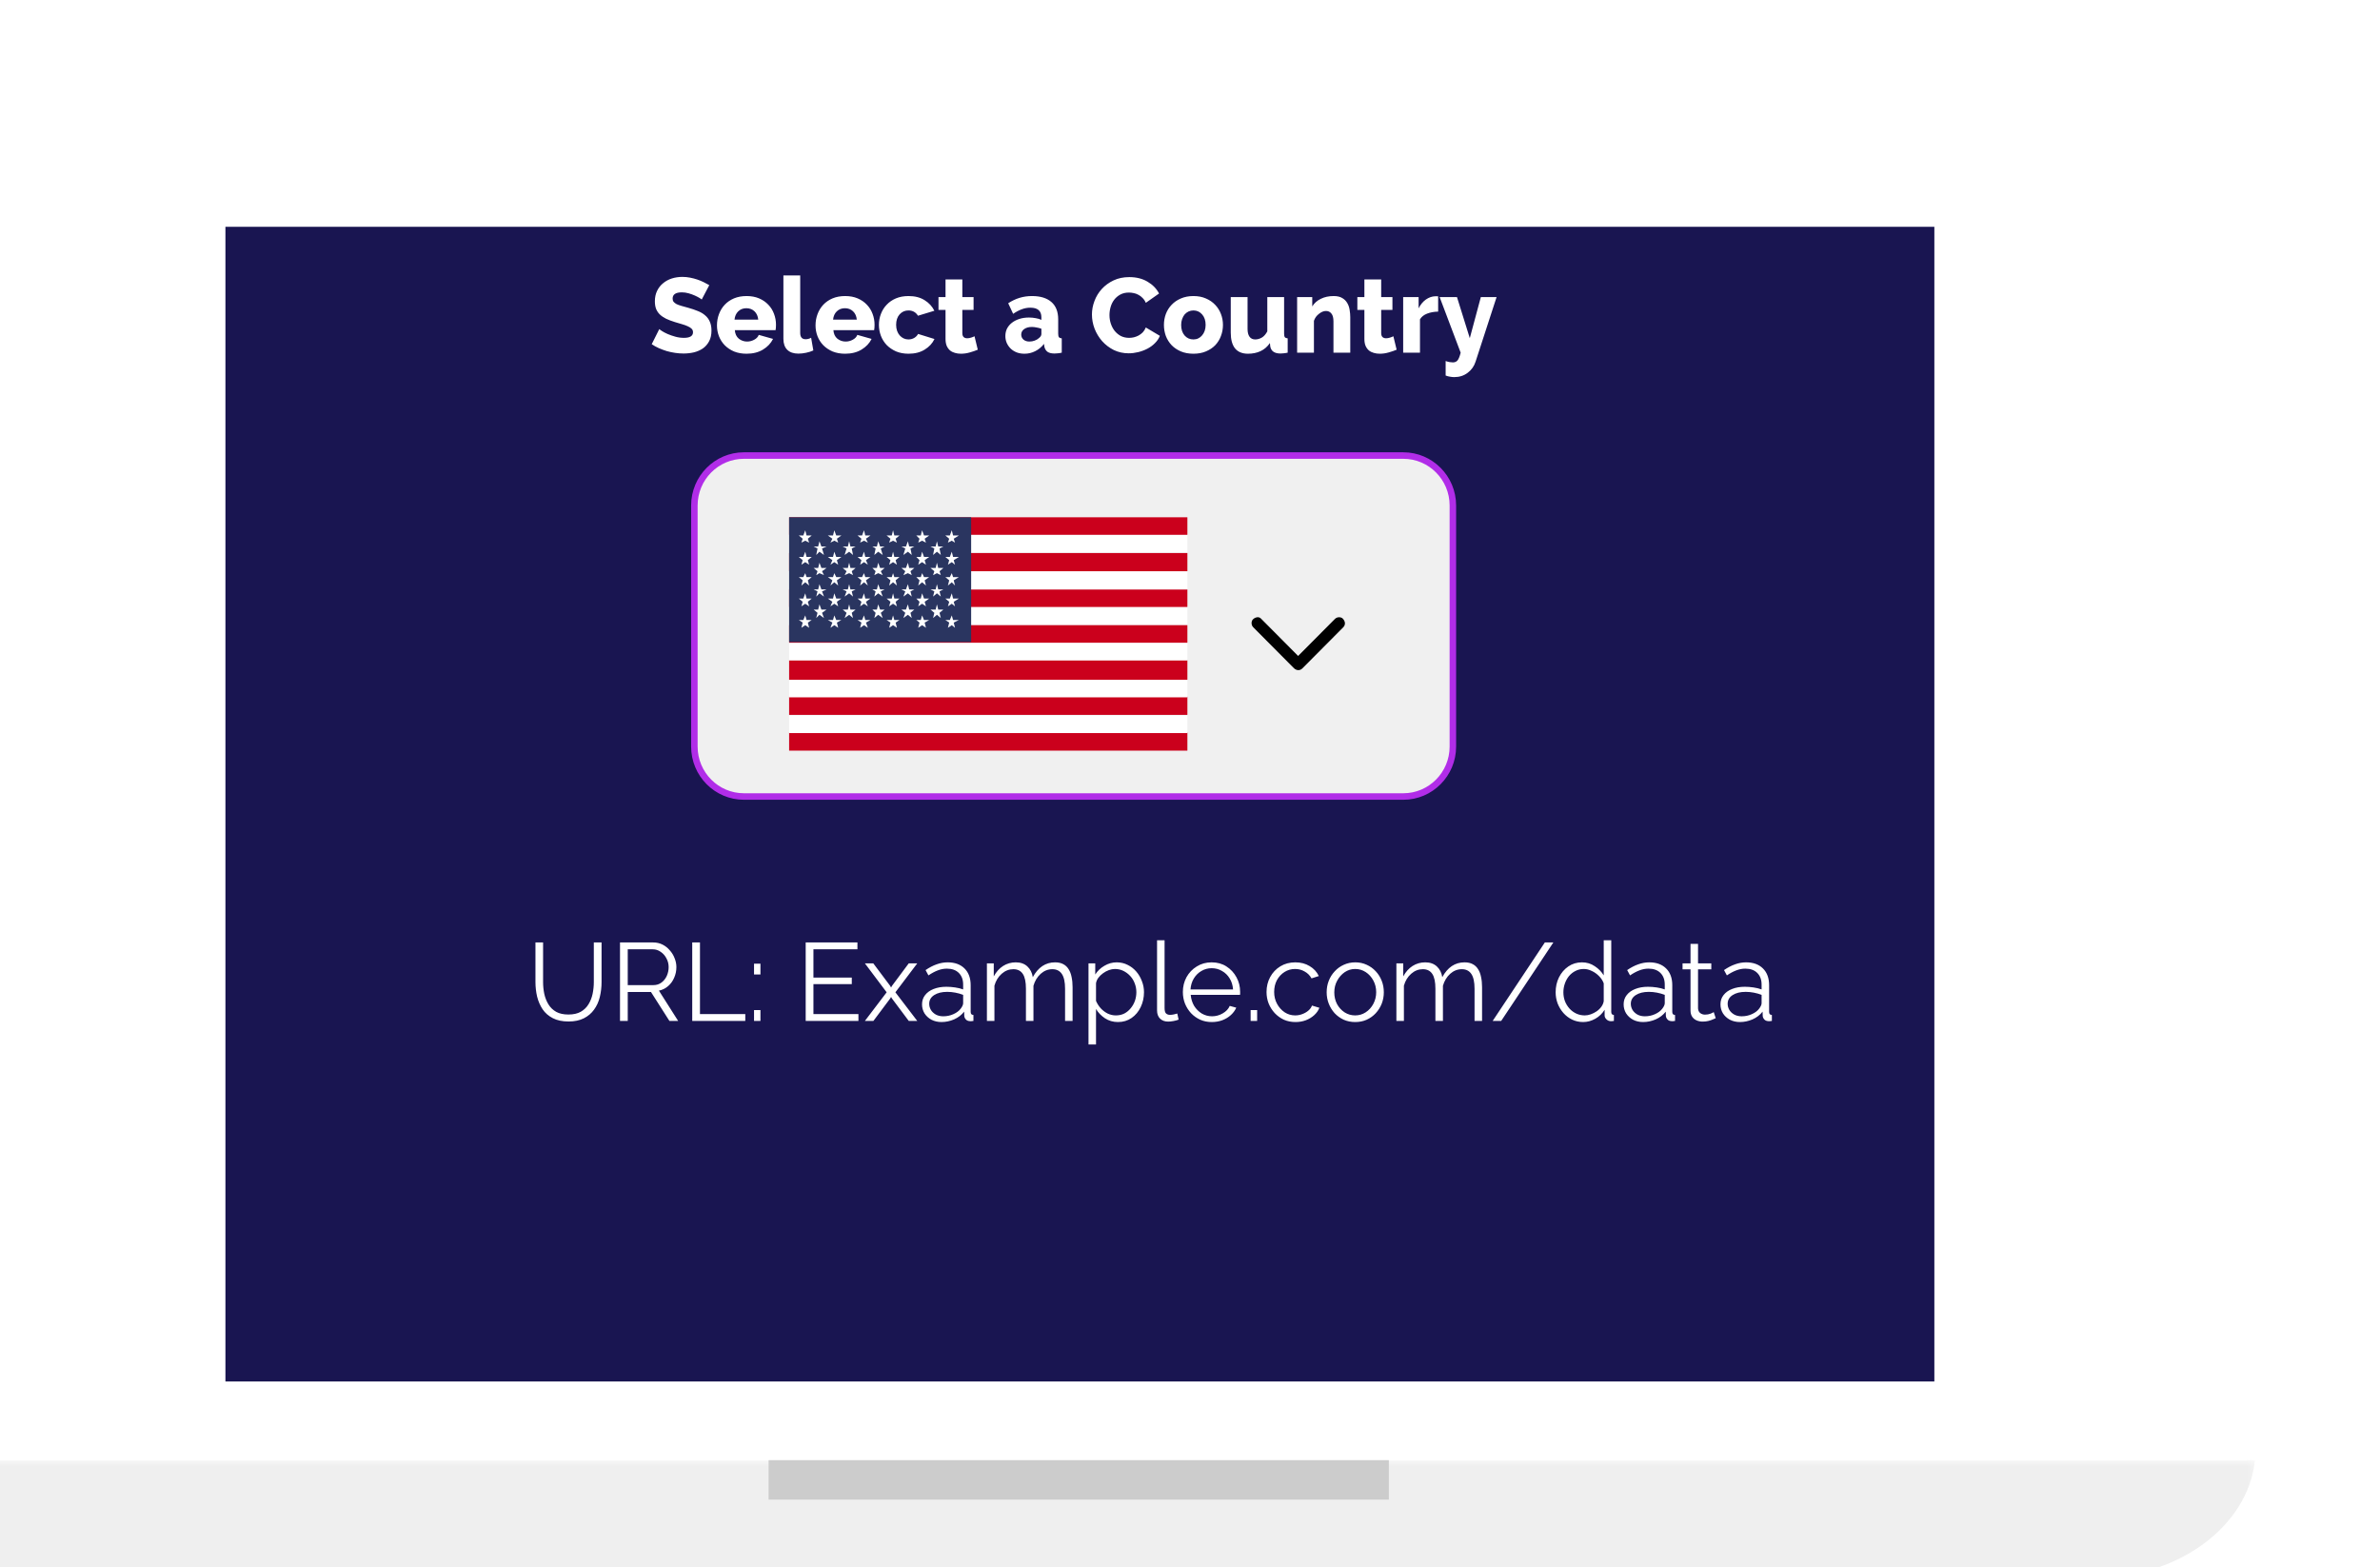 <svg width="366" height="241" viewBox="0 0 366 241" fill="none" xmlns="http://www.w3.org/2000/svg">
<g clip-path="url(#clip0_304_1987)">
<g filter="url(#filter0_d_304_1987)">
<mask id="mask0_304_1987" style="mask-type:alpha" maskUnits="userSpaceOnUse" x="21" y="18" width="290" height="211">
<path fill-rule="evenodd" clip-rule="evenodd" d="M21.316 18.748H310.465V228.611H21.316V18.748Z" fill="white"/>
</mask>
<g mask="url(#mask0_304_1987)">
<path fill-rule="evenodd" clip-rule="evenodd" d="M310.465 220.528C310.465 225 306.824 228.611 302.347 228.611H29.431C24.954 228.611 21.316 225 21.316 220.528V26.832C21.316 22.36 24.954 18.748 29.431 18.748H302.347C306.824 18.748 310.465 22.36 310.465 26.832V220.528Z" fill="white"/>
</g>
<mask id="mask1_304_1987" style="mask-type:alpha" maskUnits="userSpaceOnUse" x="-15" y="18" width="362" height="223">
<path fill-rule="evenodd" clip-rule="evenodd" d="M-15 240.716H346.777V18.748H-15V240.716Z" fill="white"/>
</mask>
<g mask="url(#mask1_304_1987)">
<path fill-rule="evenodd" clip-rule="evenodd" d="M34.667 210.446H297.468V32.877H34.667V210.446Z" fill="#191551"/>
</g>
<mask id="mask2_304_1987" style="mask-type:alpha" maskUnits="userSpaceOnUse" x="-15" y="222" width="362" height="19">
<path fill-rule="evenodd" clip-rule="evenodd" d="M-15 222.551H346.777V240.715H-15V222.551Z" fill="white"/>
</mask>
<g mask="url(#mask2_304_1987)">
<path fill-rule="evenodd" clip-rule="evenodd" d="M-15 222.551C-13.922 232.713 -3.207 240.715 9.978 240.715H321.794C334.987 240.715 345.694 232.713 346.778 222.551H-15Z" fill="#EFEFEF"/>
</g>
<mask id="mask3_304_1987" style="mask-type:alpha" maskUnits="userSpaceOnUse" x="-15" y="18" width="362" height="223">
<path fill-rule="evenodd" clip-rule="evenodd" d="M-15 240.716H346.777V18.748H-15V240.716Z" fill="white"/>
</mask>
<g mask="url(#mask3_304_1987)">
<path fill-rule="evenodd" clip-rule="evenodd" d="M118.198 228.611H213.58V222.55H118.198V228.611Z" fill="#CCCCCC"/>
</g>
</g>
<path d="M215.797 70.054H114.409C110.197 70.054 106.782 73.494 106.782 77.738V114.805C106.782 119.049 110.197 122.489 114.409 122.489H215.797C220.009 122.489 223.424 119.049 223.424 114.805V77.738C223.424 73.494 220.009 70.054 215.797 70.054Z" fill="#F0F0F0" stroke="#B12DE8"/>
<path d="M182.599 112.635H121.352V115.434H182.599V112.635Z" fill="#CB001C"/>
<path d="M182.599 110.036H121.352V112.734H182.599V110.036Z" fill="white"/>
<path d="M182.599 107.136H121.352V109.935H182.599V107.136Z" fill="#CB001C"/>
<path d="M182.599 104.537H121.352V107.237H182.599V104.537Z" fill="white"/>
<path d="M182.599 101.539H121.352V104.537H182.599V101.539Z" fill="#CB001C"/>
<path d="M182.599 98.74H121.352V101.538H182.599V98.74Z" fill="white"/>
<path d="M182.599 96.14H121.352V98.84H182.599V96.14Z" fill="#CB001C"/>
<path d="M182.599 93.242H121.352V96.041H182.599V93.242Z" fill="white"/>
<path d="M182.599 90.643H121.352V93.341H182.599V90.643Z" fill="#CB001C"/>
<path d="M182.599 87.843H121.352V90.643H182.599V87.843Z" fill="white"/>
<path d="M182.599 85.045H121.352V87.844H182.599V85.045Z" fill="#CB001C"/>
<path d="M182.599 82.146H121.352V84.945H182.599V82.146Z" fill="white"/>
<path d="M182.599 79.547H121.352V82.245H182.599V79.547Z" fill="#CB001C"/>
<path d="M149.345 79.547H121.352V98.74H149.345V79.547Z" fill="#2A3560"/>
<path d="M123.833 81.545L124.032 82.346H124.826L124.231 82.845L124.429 83.445L123.833 83.146L123.238 83.445L123.437 82.845L122.841 82.346H123.536L123.833 81.545Z" fill="white"/>
<path d="M123.833 84.844L124.032 85.644H124.826L124.231 86.144L124.429 86.844L123.833 86.444L123.238 86.844L123.437 86.144L122.841 85.644H123.536L123.833 84.844Z" fill="white"/>
<path d="M123.833 88.143L124.032 88.743H124.826L124.231 89.243L124.429 90.043L123.833 89.543L123.238 90.043L123.437 89.243L122.841 88.743H123.536L123.833 88.143Z" fill="white"/>
<path d="M123.833 91.242L124.032 92.042H124.826L124.231 92.541L124.429 93.241L123.833 92.841L123.238 93.241L123.437 92.541L122.841 92.042H123.536L123.833 91.242Z" fill="white"/>
<path d="M123.833 94.642L124.032 95.341H124.826L124.231 95.741L124.429 96.54L123.833 96.141L123.238 96.54L123.437 95.741L122.841 95.341H123.536L123.833 94.642Z" fill="white"/>
<path d="M126.017 83.245L126.315 84.045H127.109L126.415 84.344L126.712 85.344L126.017 84.844L125.521 85.344L125.72 84.344L125.124 84.045H125.819L126.017 83.245Z" fill="white"/>
<path d="M126.017 86.544L126.315 87.344H127.109L126.415 87.844L126.712 88.443L126.017 88.143L125.521 88.443L125.72 87.844L125.124 87.344H125.819L126.017 86.544Z" fill="white"/>
<path d="M126.017 89.843L126.315 90.643H127.109L126.415 90.942L126.712 91.742L126.017 91.242L125.521 91.742L125.72 90.942L125.124 90.643H125.819L126.017 89.843Z" fill="white"/>
<path d="M126.017 92.942L126.315 93.741H127.109L126.415 94.241L126.712 95.041L126.017 94.541L125.521 95.041L125.72 94.241L125.124 93.741H125.819L126.017 92.942Z" fill="white"/>
<path d="M128.3 81.545L128.598 82.346H129.392L128.698 82.845L128.896 83.445L128.3 83.146L127.705 83.445L128.003 82.845L127.308 82.346H128.102L128.3 81.545Z" fill="white"/>
<path d="M128.3 84.844L128.598 85.644H129.392L128.698 86.144L128.896 86.844L128.3 86.444L127.705 86.844L128.003 86.144L127.308 85.644H128.102L128.3 84.844Z" fill="white"/>
<path d="M128.3 88.143L128.598 88.743H129.392L128.698 89.243L128.896 90.043L128.3 89.543L127.705 90.043L128.003 89.243L127.308 88.743H128.102L128.3 88.143Z" fill="white"/>
<path d="M128.3 91.242L128.598 92.042H129.392L128.698 92.541L128.896 93.241L128.3 92.841L127.705 93.241L128.003 92.541L127.308 92.042H128.102L128.3 91.242Z" fill="white"/>
<path d="M128.3 94.642L128.598 95.341H129.392L128.698 95.741L128.896 96.54L128.3 96.141L127.705 96.54L128.003 95.741L127.308 95.341H128.102L128.3 94.642Z" fill="white"/>
<path d="M130.584 83.245L130.782 84.045H131.576L130.981 84.344L131.179 85.344L130.584 84.844L129.889 85.344L130.187 84.344L129.591 84.045H130.385L130.584 83.245Z" fill="white"/>
<path d="M130.584 86.544L130.782 87.344H131.576L130.981 87.844L131.179 88.443L130.584 88.143L129.889 88.443L130.187 87.844L129.591 87.344H130.385L130.584 86.544Z" fill="white"/>
<path d="M130.584 89.843L130.782 90.643H131.576L130.981 90.942L131.179 91.742L130.584 91.242L129.889 91.742L130.187 90.942L129.591 90.643H130.385L130.584 89.843Z" fill="white"/>
<path d="M130.584 92.942L130.782 93.741H131.576L130.981 94.241L131.179 95.041L130.584 94.541L129.889 95.041L130.187 94.241L129.591 93.741H130.385L130.584 92.942Z" fill="white"/>
<path d="M132.867 81.545L133.065 82.346H133.86L133.165 82.845L133.462 83.445L132.867 83.146L132.271 83.445L132.47 82.845L131.874 82.346H132.569L132.867 81.545Z" fill="white"/>
<path d="M132.867 84.844L133.065 85.644H133.86L133.165 86.144L133.462 86.844L132.867 86.444L132.271 86.844L132.47 86.144L131.874 85.644H132.569L132.867 84.844Z" fill="white"/>
<path d="M132.867 88.143L133.065 88.743H133.86L133.165 89.243L133.462 90.043L132.867 89.543L132.271 90.043L132.47 89.243L131.874 88.743H132.569L132.867 88.143Z" fill="white"/>
<path d="M132.867 91.242L133.065 92.042H133.86L133.165 92.541L133.462 93.241L132.867 92.841L132.271 93.241L132.47 92.541L131.874 92.042H132.569L132.867 91.242Z" fill="white"/>
<path d="M132.867 94.642L133.065 95.341H133.86L133.165 95.741L133.462 96.54L132.867 96.141L132.271 96.54L132.47 95.741L131.874 95.341H132.569L132.867 94.642Z" fill="white"/>
<path d="M135.05 83.245L135.348 84.045H136.044L135.448 84.344L135.746 85.344L135.05 84.844L134.455 85.344L134.654 84.344L134.157 84.045H134.852L135.05 83.245Z" fill="white"/>
<path d="M135.05 86.544L135.348 87.344H136.044L135.448 87.844L135.746 88.443L135.05 88.143L134.455 88.443L134.654 87.844L134.157 87.344H134.852L135.05 86.544Z" fill="white"/>
<path d="M135.05 89.843L135.348 90.643H136.044L135.448 90.942L135.746 91.742L135.05 91.242L134.455 91.742L134.654 90.942L134.157 90.643H134.852L135.05 89.843Z" fill="white"/>
<path d="M135.05 92.942L135.348 93.741H136.044L135.448 94.241L135.746 95.041L135.05 94.541L134.455 95.041L134.654 94.241L134.157 93.741H134.852L135.05 92.942Z" fill="white"/>
<path d="M137.334 81.545L137.532 82.346H138.326L137.73 82.845L137.93 83.445L137.334 83.146L136.738 83.445L136.936 82.845L136.341 82.346H137.136L137.334 81.545Z" fill="white"/>
<path d="M137.334 84.844L137.532 85.644H138.326L137.73 86.144L137.93 86.844L137.334 86.444L136.738 86.844L136.936 86.144L136.341 85.644H137.136L137.334 84.844Z" fill="white"/>
<path d="M137.334 88.143L137.532 88.743H138.326L137.73 89.243L137.93 90.043L137.334 89.543L136.738 90.043L136.936 89.243L136.341 88.743H137.136L137.334 88.143Z" fill="white"/>
<path d="M137.334 91.242L137.532 92.042H138.326L137.73 92.541L137.93 93.241L137.334 92.841L136.738 93.241L136.936 92.541L136.341 92.042H137.136L137.334 91.242Z" fill="white"/>
<path d="M137.334 94.642L137.532 95.341H138.326L137.73 95.741L137.93 96.54L137.334 96.141L136.738 96.54L136.936 95.741L136.341 95.341H137.136L137.334 94.642Z" fill="white"/>
<path d="M139.617 83.245L139.816 84.045H140.61L140.014 84.344L140.212 85.344L139.617 84.844L138.922 85.344L139.22 84.344L138.624 84.045H139.319L139.617 83.245Z" fill="white"/>
<path d="M139.617 86.544L139.816 87.344H140.61L140.014 87.844L140.212 88.443L139.617 88.143L138.922 88.443L139.22 87.844L138.624 87.344H139.319L139.617 86.544Z" fill="white"/>
<path d="M139.617 89.843L139.816 90.643H140.61L140.014 90.942L140.212 91.742L139.617 91.242L138.922 91.742L139.22 90.942L138.624 90.643H139.319L139.617 89.843Z" fill="white"/>
<path d="M139.617 92.942L139.816 93.741H140.61L140.014 94.241L140.212 95.041L139.617 94.541L138.922 95.041L139.22 94.241L138.624 93.741H139.319L139.617 92.942Z" fill="white"/>
<path d="M141.8 81.545L142.098 82.346H142.892L142.198 82.845L142.396 83.445L141.8 83.146L141.205 83.445L141.404 82.845L140.908 82.346H141.602L141.8 81.545Z" fill="white"/>
<path d="M141.8 84.844L142.098 85.644H142.892L142.198 86.144L142.396 86.844L141.8 86.444L141.205 86.844L141.404 86.144L140.908 85.644H141.602L141.8 84.844Z" fill="white"/>
<path d="M141.8 88.143L142.098 88.743H142.892L142.198 89.243L142.396 90.043L141.8 89.543L141.205 90.043L141.404 89.243L140.908 88.743H141.602L141.8 88.143Z" fill="white"/>
<path d="M141.8 91.242L142.098 92.042H142.892L142.198 92.541L142.396 93.241L141.8 92.841L141.205 93.241L141.404 92.541L140.908 92.042H141.602L141.8 91.242Z" fill="white"/>
<path d="M141.8 94.642L142.098 95.341H142.892L142.198 95.741L142.396 96.54L141.8 96.141L141.205 96.54L141.404 95.741L140.908 95.341H141.602L141.8 94.642Z" fill="white"/>
<path d="M144.084 83.245L144.282 84.045H145.076L144.481 84.344L144.68 85.344L144.084 84.844L143.488 85.344L143.686 84.344L143.092 84.045H143.886L144.084 83.245Z" fill="white"/>
<path d="M144.084 86.544L144.282 87.344H145.076L144.481 87.844L144.68 88.443L144.084 88.143L143.488 88.443L143.686 87.844L143.092 87.344H143.886L144.084 86.544Z" fill="white"/>
<path d="M144.084 89.843L144.282 90.643H145.076L144.481 90.942L144.68 91.742L144.084 91.242L143.488 91.742L143.686 90.942L143.092 90.643H143.886L144.084 89.843Z" fill="white"/>
<path d="M144.084 92.942L144.282 93.741H145.076L144.481 94.241L144.68 95.041L144.084 94.541L143.488 95.041L143.686 94.241L143.092 93.741H143.886L144.084 92.942Z" fill="white"/>
<path d="M146.366 81.545L146.566 82.346H147.458L146.664 82.845L146.863 83.445L146.366 83.146L145.772 83.445L145.97 82.845L145.374 82.346H146.069L146.366 81.545Z" fill="white"/>
<path d="M146.366 84.844L146.566 85.644H147.458L146.664 86.144L146.863 86.844L146.366 86.444L145.772 86.844L145.97 86.144L145.374 85.644H146.069L146.366 84.844Z" fill="white"/>
<path d="M146.366 88.143L146.566 88.743H147.458L146.664 89.243L146.863 90.043L146.366 89.543L145.772 90.043L145.97 89.243L145.374 88.743H146.069L146.366 88.143Z" fill="white"/>
<path d="M146.366 91.242L146.566 92.042H147.458L146.664 92.541L146.863 93.241L146.366 92.841L145.772 93.241L145.97 92.541L145.374 92.042H146.069L146.366 91.242Z" fill="white"/>
<path d="M146.366 94.642L146.566 95.341H147.458L146.664 95.741L146.863 96.54L146.366 96.141L145.772 96.54L145.97 95.741L145.374 95.341H146.069L146.366 94.642Z" fill="white"/>
<path d="M206.825 95.854C206.825 96.087 206.734 96.295 206.554 96.476L200.286 102.78C200.104 102.961 199.898 103.052 199.666 103.052C199.434 103.052 199.214 102.961 199.008 102.78L192.74 96.476C192.559 96.295 192.469 96.074 192.469 95.815C192.469 95.555 192.559 95.347 192.74 95.192C192.92 95.037 193.126 94.945 193.359 94.92C193.591 94.894 193.798 94.985 193.978 95.192L199.627 100.873L205.277 95.192C205.457 95.01 205.677 94.92 205.935 94.92C206.193 94.92 206.399 95.01 206.554 95.192C206.734 95.425 206.825 95.646 206.825 95.854Z" fill="black"/>
<path d="M107.911 46.064C107.879 46.021 107.766 45.939 107.572 45.82C107.378 45.701 107.136 45.576 106.846 45.446C106.555 45.315 106.237 45.202 105.893 45.104C105.548 45.006 105.204 44.957 104.859 44.957C103.912 44.957 103.438 45.278 103.438 45.917C103.438 46.113 103.486 46.276 103.583 46.406C103.691 46.536 103.842 46.655 104.035 46.764C104.24 46.861 104.493 46.954 104.794 47.04C105.096 47.127 105.446 47.225 105.844 47.333C106.393 47.485 106.889 47.653 107.33 47.838C107.771 48.011 108.143 48.234 108.444 48.505C108.757 48.765 108.994 49.085 109.155 49.465C109.327 49.845 109.413 50.3 109.413 50.832C109.413 51.483 109.29 52.036 109.042 52.492C108.805 52.937 108.487 53.3 108.089 53.582C107.691 53.853 107.233 54.054 106.716 54.184C106.2 54.304 105.667 54.363 105.117 54.363C104.698 54.363 104.267 54.331 103.825 54.266C103.384 54.2 102.953 54.108 102.533 53.989C102.113 53.859 101.704 53.707 101.306 53.533C100.918 53.36 100.558 53.159 100.224 52.931L101.387 50.604C101.43 50.658 101.57 50.761 101.807 50.913C102.043 51.065 102.334 51.217 102.679 51.369C103.034 51.521 103.427 51.657 103.858 51.776C104.288 51.895 104.724 51.955 105.166 51.955C106.103 51.955 106.571 51.667 106.571 51.092C106.571 50.875 106.501 50.696 106.361 50.555C106.221 50.414 106.027 50.289 105.78 50.181C105.532 50.062 105.236 49.953 104.891 49.856C104.558 49.758 104.191 49.65 103.793 49.53C103.266 49.367 102.808 49.194 102.42 49.009C102.033 48.814 101.71 48.592 101.451 48.342C101.204 48.093 101.015 47.805 100.886 47.48C100.768 47.154 100.708 46.775 100.708 46.341C100.708 45.733 100.821 45.196 101.048 44.73C101.274 44.263 101.581 43.873 101.968 43.558C102.356 43.233 102.803 42.988 103.309 42.826C103.825 42.663 104.369 42.582 104.94 42.582C105.338 42.582 105.731 42.62 106.119 42.696C106.506 42.771 106.878 42.869 107.233 42.988C107.588 43.108 107.917 43.243 108.218 43.395C108.531 43.547 108.816 43.699 109.074 43.851L107.911 46.064ZM114.811 54.396C114.101 54.396 113.46 54.282 112.889 54.054C112.329 53.815 111.85 53.495 111.452 53.094C111.064 52.693 110.768 52.231 110.564 51.711C110.359 51.179 110.257 50.626 110.257 50.051C110.257 49.432 110.359 48.852 110.564 48.31C110.768 47.756 111.064 47.274 111.452 46.861C111.84 46.449 112.313 46.124 112.873 45.885C113.444 45.646 114.09 45.527 114.811 45.527C115.533 45.527 116.173 45.646 116.733 45.885C117.293 46.124 117.767 46.449 118.154 46.861C118.542 47.263 118.833 47.729 119.027 48.261C119.231 48.792 119.333 49.351 119.333 49.937C119.333 50.089 119.328 50.241 119.317 50.393C119.306 50.534 119.29 50.658 119.269 50.767H113.002C113.045 51.342 113.25 51.781 113.616 52.085C113.993 52.378 114.418 52.524 114.892 52.524C115.269 52.524 115.63 52.432 115.974 52.248C116.329 52.063 116.566 51.814 116.685 51.499L118.881 52.118C118.547 52.79 118.031 53.338 117.331 53.761C116.631 54.184 115.791 54.396 114.811 54.396ZM116.604 49.156C116.55 48.613 116.356 48.185 116.023 47.87C115.689 47.556 115.274 47.398 114.779 47.398C114.273 47.398 113.853 47.561 113.519 47.887C113.196 48.201 113.008 48.624 112.954 49.156H116.604ZM120.473 42.354H123.057V51.19C123.057 51.841 123.331 52.166 123.881 52.166C124.01 52.166 124.15 52.15 124.3 52.118C124.462 52.074 124.607 52.014 124.737 51.938L125.076 53.891C124.753 54.043 124.381 54.163 123.961 54.249C123.541 54.336 123.148 54.38 122.782 54.38C122.039 54.38 121.469 54.184 121.07 53.794C120.672 53.403 120.473 52.839 120.473 52.101V42.354ZM129.968 54.396C129.258 54.396 128.617 54.282 128.046 54.054C127.487 53.815 127.007 53.495 126.609 53.094C126.221 52.693 125.925 52.231 125.721 51.711C125.516 51.179 125.414 50.626 125.414 50.051C125.414 49.432 125.516 48.852 125.721 48.31C125.925 47.756 126.221 47.274 126.609 46.861C126.997 46.449 127.47 46.124 128.03 45.885C128.601 45.646 129.247 45.527 129.968 45.527C130.69 45.527 131.33 45.646 131.89 45.885C132.45 46.124 132.924 46.449 133.311 46.861C133.699 47.263 133.99 47.729 134.184 48.261C134.388 48.792 134.49 49.351 134.49 49.937C134.49 50.089 134.485 50.241 134.474 50.393C134.464 50.534 134.447 50.658 134.426 50.767H128.16C128.203 51.342 128.407 51.781 128.773 52.085C129.15 52.378 129.575 52.524 130.049 52.524C130.426 52.524 130.787 52.432 131.131 52.248C131.487 52.063 131.723 51.814 131.842 51.499L134.038 52.118C133.704 52.79 133.188 53.338 132.488 53.761C131.788 54.184 130.948 54.396 129.968 54.396ZM131.761 49.156C131.707 48.613 131.513 48.185 131.18 47.87C130.846 47.556 130.431 47.398 129.936 47.398C129.43 47.398 129.01 47.561 128.676 47.887C128.353 48.201 128.165 48.624 128.111 49.156H131.761ZM135.161 49.953C135.161 49.367 135.263 48.809 135.468 48.277C135.672 47.735 135.968 47.263 136.356 46.861C136.743 46.449 137.217 46.124 137.777 45.885C138.348 45.646 138.994 45.527 139.715 45.527C140.695 45.527 141.519 45.739 142.186 46.162C142.854 46.574 143.354 47.116 143.688 47.789L141.169 48.554C140.835 48.011 140.345 47.74 139.699 47.74C139.161 47.74 138.708 47.941 138.342 48.342C137.987 48.744 137.809 49.281 137.809 49.953C137.809 50.289 137.858 50.599 137.955 50.881C138.052 51.152 138.186 51.385 138.358 51.581C138.531 51.776 138.73 51.928 138.956 52.036C139.193 52.145 139.441 52.199 139.699 52.199C140.022 52.199 140.318 52.123 140.587 51.971C140.856 51.808 141.056 51.602 141.185 51.353L143.704 52.134C143.392 52.796 142.891 53.338 142.202 53.761C141.524 54.184 140.695 54.396 139.715 54.396C139.005 54.396 138.364 54.276 137.793 54.038C137.233 53.788 136.754 53.463 136.356 53.061C135.968 52.649 135.672 52.177 135.468 51.646C135.263 51.103 135.161 50.539 135.161 49.953ZM150.364 53.777C150.008 53.929 149.599 54.07 149.136 54.2C148.684 54.331 148.226 54.396 147.763 54.396C147.44 54.396 147.134 54.352 146.843 54.266C146.563 54.19 146.315 54.065 146.1 53.891C145.885 53.707 145.712 53.468 145.583 53.175C145.465 52.882 145.405 52.53 145.405 52.118V47.659H144.323V45.69H145.405V42.972H147.989V45.69H149.718V47.659H147.989V51.222C147.989 51.505 148.059 51.711 148.199 51.841C148.339 51.96 148.517 52.02 148.732 52.02C148.926 52.02 149.125 51.987 149.33 51.922C149.535 51.857 149.712 51.787 149.863 51.711L150.364 53.777ZM157.546 54.396C157.126 54.396 156.733 54.331 156.367 54.2C156.012 54.059 155.705 53.87 155.446 53.631C155.188 53.381 154.984 53.094 154.833 52.769C154.682 52.432 154.607 52.069 154.607 51.678C154.607 51.255 154.693 50.87 154.865 50.523C155.048 50.176 155.301 49.877 155.624 49.628C155.947 49.378 156.329 49.183 156.771 49.042C157.212 48.901 157.702 48.83 158.24 48.83C158.596 48.83 158.94 48.863 159.274 48.928C159.608 48.982 159.899 49.069 160.146 49.188V48.798C160.146 47.811 159.581 47.317 158.45 47.317C157.987 47.317 157.546 47.398 157.126 47.561C156.706 47.713 156.265 47.946 155.802 48.261L155.043 46.634C155.603 46.265 156.184 45.988 156.787 45.804C157.39 45.619 158.031 45.527 158.709 45.527C159.99 45.527 160.981 45.831 161.681 46.438C162.38 47.046 162.73 47.935 162.73 49.107V51.304C162.73 51.564 162.768 51.749 162.843 51.857C162.929 51.955 163.075 52.014 163.279 52.036V54.233C163.053 54.287 162.849 54.32 162.666 54.331C162.483 54.352 162.316 54.363 162.165 54.363C161.681 54.363 161.314 54.271 161.067 54.087C160.819 53.891 160.663 53.62 160.598 53.273L160.55 52.882C160.173 53.371 159.721 53.745 159.193 54.005C158.677 54.266 158.127 54.396 157.546 54.396ZM158.305 52.524C158.585 52.524 158.854 52.476 159.113 52.378C159.382 52.28 159.603 52.15 159.775 51.987C160.022 51.792 160.146 51.586 160.146 51.369V50.555C159.92 50.469 159.672 50.404 159.403 50.36C159.145 50.306 158.903 50.279 158.677 50.279C158.203 50.279 157.81 50.387 157.498 50.604C157.196 50.821 157.045 51.103 157.045 51.45C157.045 51.765 157.164 52.025 157.401 52.231C157.638 52.427 157.939 52.524 158.305 52.524ZM167.92 48.358C167.92 47.664 168.049 46.975 168.308 46.292C168.566 45.597 168.943 44.979 169.438 44.437C169.933 43.894 170.536 43.455 171.247 43.119C171.958 42.782 172.765 42.614 173.669 42.614C174.746 42.614 175.678 42.847 176.463 43.314C177.26 43.78 177.852 44.388 178.24 45.136L176.205 46.569C176.076 46.265 175.909 46.015 175.704 45.82C175.511 45.614 175.295 45.451 175.058 45.332C174.822 45.202 174.579 45.115 174.332 45.071C174.084 45.017 173.842 44.99 173.605 44.99C173.099 44.99 172.657 45.093 172.281 45.299C171.904 45.505 171.591 45.771 171.344 46.096C171.096 46.422 170.913 46.791 170.795 47.203C170.676 47.615 170.617 48.033 170.617 48.456C170.617 48.912 170.687 49.351 170.827 49.774C170.967 50.197 171.166 50.572 171.425 50.897C171.694 51.222 172.011 51.483 172.377 51.678C172.754 51.863 173.174 51.955 173.637 51.955C173.874 51.955 174.116 51.928 174.364 51.873C174.622 51.808 174.865 51.716 175.091 51.597C175.328 51.467 175.543 51.304 175.737 51.109C175.931 50.903 176.087 50.653 176.205 50.36L178.369 51.646C178.197 52.069 177.939 52.448 177.594 52.785C177.26 53.121 176.873 53.403 176.431 53.631C175.99 53.859 175.521 54.032 175.026 54.152C174.531 54.271 174.046 54.331 173.573 54.331C172.744 54.331 171.979 54.163 171.279 53.826C170.59 53.479 169.993 53.023 169.487 52.459C168.991 51.895 168.604 51.255 168.324 50.539C168.055 49.823 167.92 49.096 167.92 48.358ZM183.529 54.396C182.808 54.396 182.162 54.276 181.591 54.038C181.031 53.799 180.558 53.479 180.17 53.078C179.782 52.665 179.486 52.194 179.282 51.662C179.088 51.12 178.991 50.555 178.991 49.969C178.991 49.384 179.088 48.825 179.282 48.293C179.486 47.751 179.782 47.279 180.17 46.878C180.558 46.465 181.031 46.14 181.591 45.901C182.162 45.652 182.808 45.527 183.529 45.527C184.251 45.527 184.891 45.652 185.451 45.901C186.011 46.14 186.485 46.465 186.872 46.878C187.26 47.279 187.556 47.751 187.761 48.293C187.965 48.825 188.068 49.384 188.068 49.969C188.068 50.555 187.965 51.12 187.761 51.662C187.567 52.194 187.276 52.665 186.889 53.078C186.501 53.479 186.022 53.799 185.451 54.038C184.891 54.276 184.251 54.396 183.529 54.396ZM181.64 49.969C181.64 50.642 181.817 51.185 182.173 51.597C182.528 51.998 182.98 52.199 183.529 52.199C183.798 52.199 184.046 52.145 184.272 52.036C184.498 51.928 184.692 51.776 184.854 51.581C185.026 51.385 185.16 51.152 185.257 50.881C185.354 50.599 185.403 50.295 185.403 49.969C185.403 49.297 185.225 48.76 184.87 48.358C184.514 47.946 184.068 47.74 183.529 47.74C183.26 47.74 183.007 47.794 182.77 47.903C182.544 48.011 182.345 48.163 182.173 48.358C182.011 48.554 181.882 48.792 181.785 49.075C181.688 49.346 181.64 49.644 181.64 49.969ZM191.917 54.396C191.045 54.396 190.382 54.124 189.93 53.582C189.489 53.029 189.268 52.221 189.268 51.157V45.69H191.852V50.588C191.852 51.109 191.954 51.51 192.159 51.792C192.364 52.063 192.654 52.199 193.031 52.199C193.376 52.199 193.709 52.107 194.032 51.922C194.355 51.738 194.641 51.418 194.888 50.962V45.69H197.472V51.304C197.472 51.564 197.51 51.749 197.585 51.857C197.672 51.955 197.817 52.014 198.022 52.036V54.233C197.774 54.287 197.564 54.32 197.392 54.331C197.219 54.352 197.063 54.363 196.923 54.363C195.997 54.363 195.47 54 195.341 53.273L195.292 52.752C194.905 53.316 194.42 53.734 193.839 54.005C193.268 54.266 192.627 54.396 191.917 54.396ZM207.646 54.233H205.062V49.432C205.062 48.868 204.955 48.462 204.739 48.212C204.535 47.952 204.26 47.822 203.916 47.822C203.732 47.822 203.549 47.859 203.366 47.935C203.183 48.011 203.006 48.12 202.833 48.261C202.661 48.391 202.505 48.548 202.365 48.733C202.236 48.917 202.134 49.118 202.058 49.335V54.233H199.474V45.69H201.8V47.122C202.112 46.612 202.554 46.221 203.124 45.95C203.695 45.668 204.352 45.527 205.095 45.527C205.644 45.527 206.085 45.63 206.419 45.836C206.753 46.032 207.011 46.292 207.194 46.617C207.377 46.932 207.496 47.279 207.549 47.659C207.614 48.038 207.646 48.407 207.646 48.765V54.233ZM214.776 53.777C214.42 53.929 214.011 54.07 213.548 54.2C213.096 54.331 212.639 54.396 212.176 54.396C211.853 54.396 211.546 54.352 211.255 54.266C210.975 54.19 210.727 54.065 210.512 53.891C210.297 53.707 210.124 53.468 209.995 53.175C209.877 52.882 209.818 52.53 209.818 52.118V47.659H208.736V45.69H209.818V42.972H212.402V45.69H214.13V47.659H212.402V51.222C212.402 51.505 212.472 51.711 212.612 51.841C212.752 51.96 212.929 52.02 213.145 52.02C213.338 52.02 213.538 51.987 213.742 51.922C213.947 51.857 214.124 51.787 214.275 51.711L214.776 53.777ZM221.161 47.919C220.536 47.93 219.971 48.033 219.465 48.228C218.959 48.424 218.593 48.717 218.367 49.107V54.233H215.782V45.69H218.157V47.415C218.447 46.84 218.819 46.389 219.271 46.064C219.734 45.739 220.224 45.57 220.741 45.559C220.859 45.559 220.945 45.559 220.999 45.559C221.053 45.559 221.107 45.565 221.161 45.576V47.919ZM222.313 55.519C222.529 55.594 222.728 55.649 222.911 55.681C223.105 55.714 223.277 55.73 223.428 55.73C223.74 55.73 223.982 55.622 224.155 55.405C224.327 55.188 224.483 54.797 224.623 54.233L221.393 45.69H224.058L226.028 52.004L227.724 45.69H230.146L226.916 55.616C226.69 56.321 226.286 56.891 225.705 57.325C225.124 57.77 224.435 57.992 223.638 57.992C223.422 57.992 223.202 57.97 222.976 57.927C222.76 57.895 222.54 57.835 222.313 57.748V55.519Z" fill="white"/>
<path d="M87.426 157.085C86.474 157.085 85.669 156.915 85.012 156.575C84.355 156.235 83.833 155.782 83.448 155.215C83.063 154.637 82.779 153.985 82.598 153.26C82.428 152.535 82.343 151.787 82.343 151.016V144.93H83.516V151.016C83.516 151.639 83.578 152.251 83.703 152.852C83.839 153.453 84.054 153.991 84.349 154.467C84.644 154.943 85.04 155.323 85.539 155.606C86.038 155.878 86.661 156.014 87.409 156.014C88.18 156.014 88.814 155.872 89.313 155.589C89.823 155.294 90.22 154.909 90.503 154.433C90.798 153.957 91.007 153.424 91.132 152.835C91.257 152.234 91.319 151.628 91.319 151.016V144.93H92.509V151.016C92.509 151.821 92.418 152.591 92.237 153.328C92.056 154.065 91.761 154.711 91.353 155.266C90.956 155.821 90.435 156.263 89.789 156.592C89.143 156.921 88.355 157.085 87.426 157.085ZM95.346 157V144.93H100.446C100.967 144.93 101.443 145.038 101.874 145.253C102.305 145.468 102.679 145.763 102.996 146.137C103.325 146.5 103.574 146.908 103.744 147.361C103.925 147.803 104.016 148.256 104.016 148.721C104.016 149.299 103.903 149.843 103.676 150.353C103.461 150.863 103.149 151.294 102.741 151.645C102.344 151.996 101.874 152.229 101.33 152.342L104.288 157H102.945L100.106 152.546H96.536V157H95.346ZM96.536 151.492H100.48C100.956 151.492 101.37 151.362 101.721 151.101C102.072 150.84 102.344 150.5 102.537 150.081C102.73 149.65 102.826 149.197 102.826 148.721C102.826 148.234 102.713 147.786 102.486 147.378C102.271 146.959 101.976 146.624 101.602 146.375C101.239 146.114 100.831 145.984 100.378 145.984H96.536V151.492ZM106.452 157V144.93H107.642V155.946H114.612V157H106.452ZM115.956 149.86V148.194H116.942V149.86H115.956ZM115.956 157V155.334H116.942V157H115.956ZM132.01 155.946V157H123.901V144.93H131.857V145.984H125.091V150.336H130.99V151.339H125.091V155.946H132.01ZM134.294 148.143L136.895 151.611L137.031 151.866L137.167 151.611L139.751 148.143H141.06L137.694 152.597L141.06 157H139.751L137.167 153.549L137.031 153.311L136.895 153.549L134.311 157H133.002L136.351 152.597L133.002 148.143H134.294ZM141.791 154.45C141.791 153.895 141.95 153.419 142.267 153.022C142.585 152.614 143.021 152.302 143.576 152.087C144.143 151.86 144.795 151.747 145.531 151.747C145.962 151.747 146.41 151.781 146.874 151.849C147.339 151.917 147.753 152.019 148.115 152.155V151.407C148.115 150.659 147.894 150.064 147.452 149.622C147.01 149.18 146.398 148.959 145.616 148.959C145.14 148.959 144.67 149.05 144.205 149.231C143.752 149.401 143.276 149.656 142.777 149.996L142.335 149.18C142.913 148.783 143.48 148.489 144.035 148.296C144.591 148.092 145.157 147.99 145.735 147.99C146.823 147.99 147.685 148.302 148.319 148.925C148.954 149.548 149.271 150.41 149.271 151.509V155.606C149.271 155.765 149.305 155.884 149.373 155.963C149.441 156.031 149.549 156.071 149.696 156.082V157C149.572 157.011 149.464 157.023 149.373 157.034C149.283 157.045 149.215 157.045 149.169 157.034C148.886 157.023 148.671 156.932 148.523 156.762C148.376 156.592 148.297 156.411 148.285 156.218L148.268 155.572C147.872 156.082 147.356 156.479 146.721 156.762C146.087 157.034 145.441 157.17 144.783 157.17C144.217 157.17 143.701 157.051 143.236 156.813C142.783 156.564 142.426 156.235 142.165 155.827C141.916 155.408 141.791 154.949 141.791 154.45ZM147.724 155.13C147.849 154.971 147.945 154.818 148.013 154.671C148.081 154.524 148.115 154.393 148.115 154.28V152.988C147.73 152.841 147.328 152.727 146.908 152.648C146.5 152.569 146.087 152.529 145.667 152.529C144.84 152.529 144.171 152.693 143.661 153.022C143.151 153.351 142.896 153.798 142.896 154.365C142.896 154.694 142.981 155.005 143.151 155.3C143.321 155.583 143.571 155.821 143.899 156.014C144.228 156.195 144.613 156.286 145.055 156.286C145.611 156.286 146.126 156.178 146.602 155.963C147.09 155.748 147.464 155.47 147.724 155.13ZM164.944 157H163.788V152.053C163.788 151.022 163.624 150.262 163.295 149.775C162.966 149.288 162.479 149.044 161.833 149.044C161.164 149.044 160.564 149.282 160.031 149.758C159.51 150.234 159.141 150.846 158.926 151.594V157H157.77V152.053C157.77 151.01 157.611 150.251 157.294 149.775C156.977 149.288 156.489 149.044 155.832 149.044C155.175 149.044 154.58 149.276 154.047 149.741C153.514 150.206 153.14 150.818 152.925 151.577V157H151.769V148.143H152.823V150.149C153.197 149.458 153.673 148.925 154.251 148.551C154.84 148.177 155.492 147.99 156.206 147.99C156.943 147.99 157.538 148.2 157.991 148.619C158.444 149.038 158.722 149.588 158.824 150.268C159.232 149.52 159.719 148.953 160.286 148.568C160.864 148.183 161.516 147.99 162.241 147.99C162.74 147.99 163.159 148.081 163.499 148.262C163.85 148.443 164.128 148.704 164.332 149.044C164.547 149.373 164.7 149.775 164.791 150.251C164.893 150.716 164.944 151.237 164.944 151.815V157ZM171.913 157.17C171.177 157.17 170.514 156.977 169.924 156.592C169.346 156.207 168.887 155.731 168.547 155.164V160.621H167.391V148.143H168.428V149.86C168.78 149.305 169.25 148.857 169.839 148.517C170.429 148.166 171.058 147.99 171.726 147.99C172.338 147.99 172.899 148.12 173.409 148.381C173.919 148.63 174.361 148.97 174.735 149.401C175.109 149.832 175.398 150.325 175.602 150.88C175.818 151.424 175.925 151.991 175.925 152.58C175.925 153.407 175.755 154.172 175.415 154.875C175.087 155.566 174.622 156.122 174.021 156.541C173.421 156.96 172.718 157.17 171.913 157.17ZM171.59 156.15C172.078 156.15 172.514 156.054 172.899 155.861C173.285 155.657 173.613 155.385 173.885 155.045C174.169 154.705 174.384 154.325 174.531 153.906C174.679 153.475 174.752 153.033 174.752 152.58C174.752 152.104 174.667 151.651 174.497 151.22C174.339 150.789 174.106 150.41 173.8 150.081C173.494 149.752 173.143 149.492 172.746 149.299C172.35 149.106 171.919 149.01 171.454 149.01C171.16 149.01 170.854 149.067 170.536 149.18C170.219 149.293 169.913 149.458 169.618 149.673C169.335 149.877 169.097 150.109 168.904 150.37C168.712 150.631 168.593 150.908 168.547 151.203V153.923C168.729 154.342 168.972 154.722 169.278 155.062C169.584 155.391 169.936 155.657 170.332 155.861C170.74 156.054 171.16 156.15 171.59 156.15ZM177.934 144.59H179.09V154.994C179.09 155.436 179.17 155.725 179.328 155.861C179.487 155.997 179.68 156.065 179.906 156.065C180.11 156.065 180.314 156.042 180.518 155.997C180.722 155.952 180.898 155.906 181.045 155.861L181.249 156.796C181.034 156.887 180.768 156.96 180.45 157.017C180.144 157.074 179.878 157.102 179.651 157.102C179.13 157.102 178.711 156.949 178.393 156.643C178.087 156.337 177.934 155.918 177.934 155.385V144.59ZM186.34 157.17C185.706 157.17 185.116 157.051 184.572 156.813C184.028 156.564 183.558 156.229 183.161 155.81C182.765 155.379 182.453 154.886 182.226 154.331C182.011 153.776 181.903 153.181 181.903 152.546C181.903 151.719 182.09 150.959 182.464 150.268C182.85 149.577 183.377 149.027 184.045 148.619C184.714 148.2 185.473 147.99 186.323 147.99C187.196 147.99 187.955 148.2 188.601 148.619C189.259 149.038 189.774 149.594 190.148 150.285C190.522 150.965 190.709 151.713 190.709 152.529C190.709 152.62 190.709 152.71 190.709 152.801C190.709 152.88 190.704 152.943 190.692 152.988H183.11C183.167 153.623 183.343 154.189 183.637 154.688C183.943 155.175 184.334 155.566 184.81 155.861C185.298 156.144 185.825 156.286 186.391 156.286C186.969 156.286 187.513 156.139 188.023 155.844C188.545 155.549 188.907 155.164 189.111 154.688L190.114 154.96C189.933 155.379 189.655 155.759 189.281 156.099C188.907 156.439 188.465 156.705 187.955 156.898C187.457 157.079 186.918 157.17 186.34 157.17ZM183.076 152.155H189.621C189.576 151.509 189.4 150.942 189.094 150.455C188.8 149.968 188.409 149.588 187.921 149.316C187.445 149.033 186.918 148.891 186.34 148.891C185.762 148.891 185.235 149.033 184.759 149.316C184.283 149.588 183.892 149.973 183.586 150.472C183.292 150.959 183.122 151.52 183.076 152.155ZM192.323 157V155.334H193.326V157H192.323ZM199.223 157.17C198.577 157.17 197.982 157.051 197.438 156.813C196.906 156.564 196.435 156.224 196.027 155.793C195.631 155.362 195.319 154.869 195.092 154.314C194.877 153.759 194.769 153.169 194.769 152.546C194.769 151.707 194.956 150.942 195.33 150.251C195.704 149.56 196.226 149.01 196.894 148.602C197.563 148.194 198.334 147.99 199.206 147.99C200.034 147.99 200.765 148.183 201.399 148.568C202.034 148.942 202.504 149.452 202.81 150.098L201.688 150.455C201.439 150.002 201.088 149.65 200.634 149.401C200.192 149.14 199.699 149.01 199.155 149.01C198.566 149.01 198.028 149.163 197.54 149.469C197.053 149.775 196.662 150.194 196.367 150.727C196.084 151.26 195.942 151.866 195.942 152.546C195.942 153.215 196.09 153.821 196.384 154.365C196.679 154.909 197.07 155.345 197.557 155.674C198.045 155.991 198.583 156.15 199.172 156.15C199.558 156.15 199.926 156.082 200.277 155.946C200.64 155.81 200.952 155.629 201.212 155.402C201.484 155.164 201.666 154.909 201.756 154.637L202.895 154.977C202.737 155.396 202.47 155.776 202.096 156.116C201.734 156.445 201.303 156.705 200.804 156.898C200.317 157.079 199.79 157.17 199.223 157.17ZM208.403 157.17C207.768 157.17 207.179 157.051 206.635 156.813C206.102 156.564 205.637 156.229 205.241 155.81C204.855 155.379 204.555 154.892 204.34 154.348C204.124 153.793 204.017 153.209 204.017 152.597C204.017 151.962 204.124 151.373 204.34 150.829C204.555 150.274 204.861 149.786 205.258 149.367C205.654 148.936 206.119 148.602 206.652 148.364C207.196 148.115 207.785 147.99 208.42 147.99C209.054 147.99 209.638 148.115 210.171 148.364C210.703 148.602 211.168 148.936 211.565 149.367C211.961 149.786 212.267 150.274 212.483 150.829C212.698 151.373 212.806 151.962 212.806 152.597C212.806 153.209 212.698 153.793 212.483 154.348C212.267 154.892 211.961 155.379 211.565 155.81C211.179 156.229 210.715 156.564 210.171 156.813C209.638 157.051 209.049 157.17 208.403 157.17ZM205.19 152.614C205.19 153.271 205.331 153.872 205.615 154.416C205.909 154.949 206.3 155.374 206.788 155.691C207.275 155.997 207.813 156.15 208.403 156.15C208.992 156.15 209.53 155.991 210.018 155.674C210.505 155.357 210.896 154.926 211.191 154.382C211.485 153.827 211.633 153.226 211.633 152.58C211.633 151.923 211.485 151.322 211.191 150.778C210.896 150.234 210.505 149.803 210.018 149.486C209.53 149.169 208.992 149.01 208.403 149.01C207.813 149.01 207.275 149.174 206.788 149.503C206.312 149.832 205.926 150.268 205.632 150.812C205.337 151.345 205.19 151.945 205.19 152.614ZM227.914 157H226.758V152.053C226.758 151.022 226.594 150.262 226.265 149.775C225.936 149.288 225.449 149.044 224.803 149.044C224.134 149.044 223.534 149.282 223.001 149.758C222.48 150.234 222.111 150.846 221.896 151.594V157H220.74V152.053C220.74 151.01 220.581 150.251 220.264 149.775C219.947 149.288 219.459 149.044 218.802 149.044C218.145 149.044 217.55 149.276 217.017 149.741C216.484 150.206 216.11 150.818 215.895 151.577V157H214.739V148.143H215.793V150.149C216.167 149.458 216.643 148.925 217.221 148.551C217.81 148.177 218.462 147.99 219.176 147.99C219.913 147.99 220.508 148.2 220.961 148.619C221.414 149.038 221.692 149.588 221.794 150.268C222.202 149.52 222.689 148.953 223.256 148.568C223.834 148.183 224.486 147.99 225.211 147.99C225.71 147.99 226.129 148.081 226.469 148.262C226.82 148.443 227.098 148.704 227.302 149.044C227.517 149.373 227.67 149.775 227.761 150.251C227.863 150.716 227.914 151.237 227.914 151.815V157ZM238.878 144.93L230.854 157H229.545L237.569 144.93H238.878ZM239.229 152.597C239.229 151.758 239.399 150.993 239.739 150.302C240.09 149.599 240.572 149.038 241.184 148.619C241.796 148.2 242.493 147.99 243.275 147.99C244.011 147.99 244.669 148.188 245.247 148.585C245.836 148.97 246.295 149.441 246.624 149.996V144.59H247.78V155.606C247.78 155.765 247.814 155.884 247.882 155.963C247.95 156.031 248.052 156.071 248.188 156.082V157C247.961 157.034 247.785 157.045 247.661 157.034C247.423 157.023 247.213 156.926 247.032 156.745C246.85 156.564 246.76 156.365 246.76 156.15V155.283C246.408 155.861 245.932 156.32 245.332 156.66C244.731 157 244.108 157.17 243.462 157.17C242.85 157.17 242.283 157.045 241.762 156.796C241.252 156.547 240.804 156.207 240.419 155.776C240.045 155.345 239.75 154.858 239.535 154.314C239.331 153.759 239.229 153.186 239.229 152.597ZM246.624 153.957V151.22C246.476 150.812 246.238 150.444 245.91 150.115C245.581 149.775 245.207 149.509 244.788 149.316C244.38 149.112 243.972 149.01 243.564 149.01C243.088 149.01 242.657 149.112 242.272 149.316C241.886 149.509 241.552 149.775 241.269 150.115C240.997 150.455 240.787 150.84 240.64 151.271C240.492 151.702 240.419 152.144 240.419 152.597C240.419 153.073 240.498 153.526 240.657 153.957C240.827 154.388 241.065 154.773 241.371 155.113C241.677 155.442 242.028 155.697 242.425 155.878C242.821 156.059 243.252 156.15 243.717 156.15C244.011 156.15 244.317 156.093 244.635 155.98C244.952 155.867 245.252 155.714 245.536 155.521C245.83 155.317 246.074 155.079 246.267 154.807C246.459 154.535 246.578 154.252 246.624 153.957ZM249.685 154.45C249.685 153.895 249.844 153.419 250.161 153.022C250.478 152.614 250.915 152.302 251.47 152.087C252.037 151.86 252.688 151.747 253.425 151.747C253.856 151.747 254.303 151.781 254.768 151.849C255.233 151.917 255.646 152.019 256.009 152.155V151.407C256.009 150.659 255.788 150.064 255.346 149.622C254.904 149.18 254.292 148.959 253.51 148.959C253.034 148.959 252.564 149.05 252.099 149.231C251.646 149.401 251.17 149.656 250.671 149.996L250.229 149.18C250.807 148.783 251.374 148.489 251.929 148.296C252.484 148.092 253.051 147.99 253.629 147.99C254.717 147.99 255.578 148.302 256.213 148.925C256.848 149.548 257.165 150.41 257.165 151.509V155.606C257.165 155.765 257.199 155.884 257.267 155.963C257.335 156.031 257.443 156.071 257.59 156.082V157C257.465 157.011 257.358 157.023 257.267 157.034C257.176 157.045 257.108 157.045 257.063 157.034C256.78 157.023 256.564 156.932 256.417 156.762C256.27 156.592 256.19 156.411 256.179 156.218L256.162 155.572C255.765 156.082 255.25 156.479 254.615 156.762C253.98 157.034 253.334 157.17 252.677 157.17C252.11 157.17 251.595 157.051 251.13 156.813C250.677 156.564 250.32 156.235 250.059 155.827C249.81 155.408 249.685 154.949 249.685 154.45ZM255.618 155.13C255.743 154.971 255.839 154.818 255.907 154.671C255.975 154.524 256.009 154.393 256.009 154.28V152.988C255.624 152.841 255.221 152.727 254.802 152.648C254.394 152.569 253.98 152.529 253.561 152.529C252.734 152.529 252.065 152.693 251.555 153.022C251.045 153.351 250.79 153.798 250.79 154.365C250.79 154.694 250.875 155.005 251.045 155.3C251.215 155.583 251.464 155.821 251.793 156.014C252.122 156.195 252.507 156.286 252.949 156.286C253.504 156.286 254.02 156.178 254.496 155.963C254.983 155.748 255.357 155.47 255.618 155.13ZM263.846 156.575C263.756 156.609 263.614 156.671 263.421 156.762C263.229 156.853 262.996 156.932 262.724 157C262.452 157.068 262.158 157.102 261.84 157.102C261.512 157.102 261.2 157.04 260.905 156.915C260.622 156.79 260.395 156.603 260.225 156.354C260.055 156.093 259.97 155.776 259.97 155.402V149.061H258.746V148.143H259.97V145.151H261.126V148.143H263.166V149.061H261.126V155.079C261.149 155.396 261.262 155.634 261.466 155.793C261.682 155.952 261.925 156.031 262.197 156.031C262.515 156.031 262.804 155.98 263.064 155.878C263.325 155.765 263.484 155.685 263.54 155.64L263.846 156.575ZM264.577 154.45C264.577 153.895 264.735 153.419 265.053 153.022C265.37 152.614 265.806 152.302 266.362 152.087C266.928 151.86 267.58 151.747 268.317 151.747C268.747 151.747 269.195 151.781 269.66 151.849C270.124 151.917 270.538 152.019 270.901 152.155V151.407C270.901 150.659 270.68 150.064 270.238 149.622C269.796 149.18 269.184 148.959 268.402 148.959C267.926 148.959 267.455 149.05 266.991 149.231C266.537 149.401 266.061 149.656 265.563 149.996L265.121 149.18C265.699 148.783 266.265 148.489 266.821 148.296C267.376 148.092 267.943 147.99 268.521 147.99C269.609 147.99 270.47 148.302 271.105 148.925C271.739 149.548 272.057 150.41 272.057 151.509V155.606C272.057 155.765 272.091 155.884 272.159 155.963C272.227 156.031 272.334 156.071 272.482 156.082V157C272.357 157.011 272.249 157.023 272.159 157.034C272.068 157.045 272 157.045 271.955 157.034C271.671 157.023 271.456 156.932 271.309 156.762C271.161 156.592 271.082 156.411 271.071 156.218L271.054 155.572C270.657 156.082 270.141 156.479 269.507 156.762C268.872 157.034 268.226 157.17 267.569 157.17C267.002 157.17 266.486 157.051 266.022 156.813C265.568 156.564 265.211 156.235 264.951 155.827C264.701 155.408 264.577 154.949 264.577 154.45ZM270.51 155.13C270.634 154.971 270.731 154.818 270.799 154.671C270.867 154.524 270.901 154.393 270.901 154.28V152.988C270.515 152.841 270.113 152.727 269.694 152.648C269.286 152.569 268.872 152.529 268.453 152.529C267.625 152.529 266.957 152.693 266.447 153.022C265.937 153.351 265.682 153.798 265.682 154.365C265.682 154.694 265.767 155.005 265.937 155.3C266.107 155.583 266.356 155.821 266.685 156.014C267.013 156.195 267.399 156.286 267.841 156.286C268.396 156.286 268.912 156.178 269.388 155.963C269.875 155.748 270.249 155.47 270.51 155.13Z" fill="white"/>
</g>
<defs>
<filter id="filter0_d_304_1987" x="-18" y="17.748" width="367.777" height="227.967" filterUnits="userSpaceOnUse" color-interpolation-filters="sRGB">
<feFlood flood-opacity="0" result="BackgroundImageFix"/>
<feColorMatrix in="SourceAlpha" type="matrix" values="0 0 0 0 0 0 0 0 0 0 0 0 0 0 0 0 0 0 127 0" result="hardAlpha"/>
<feOffset dy="2"/>
<feGaussianBlur stdDeviation="1.5"/>
<feColorMatrix type="matrix" values="0 0 0 0 0 0 0 0 0 0 0 0 0 0 0 0 0 0 0.15 0"/>
<feBlend mode="normal" in2="BackgroundImageFix" result="effect1_dropShadow_304_1987"/>
<feBlend mode="normal" in="SourceGraphic" in2="effect1_dropShadow_304_1987" result="shape"/>
</filter>
<clipPath id="clip0_304_1987">
<rect width="366" height="241" fill="white"/>
</clipPath>
</defs>
</svg>

